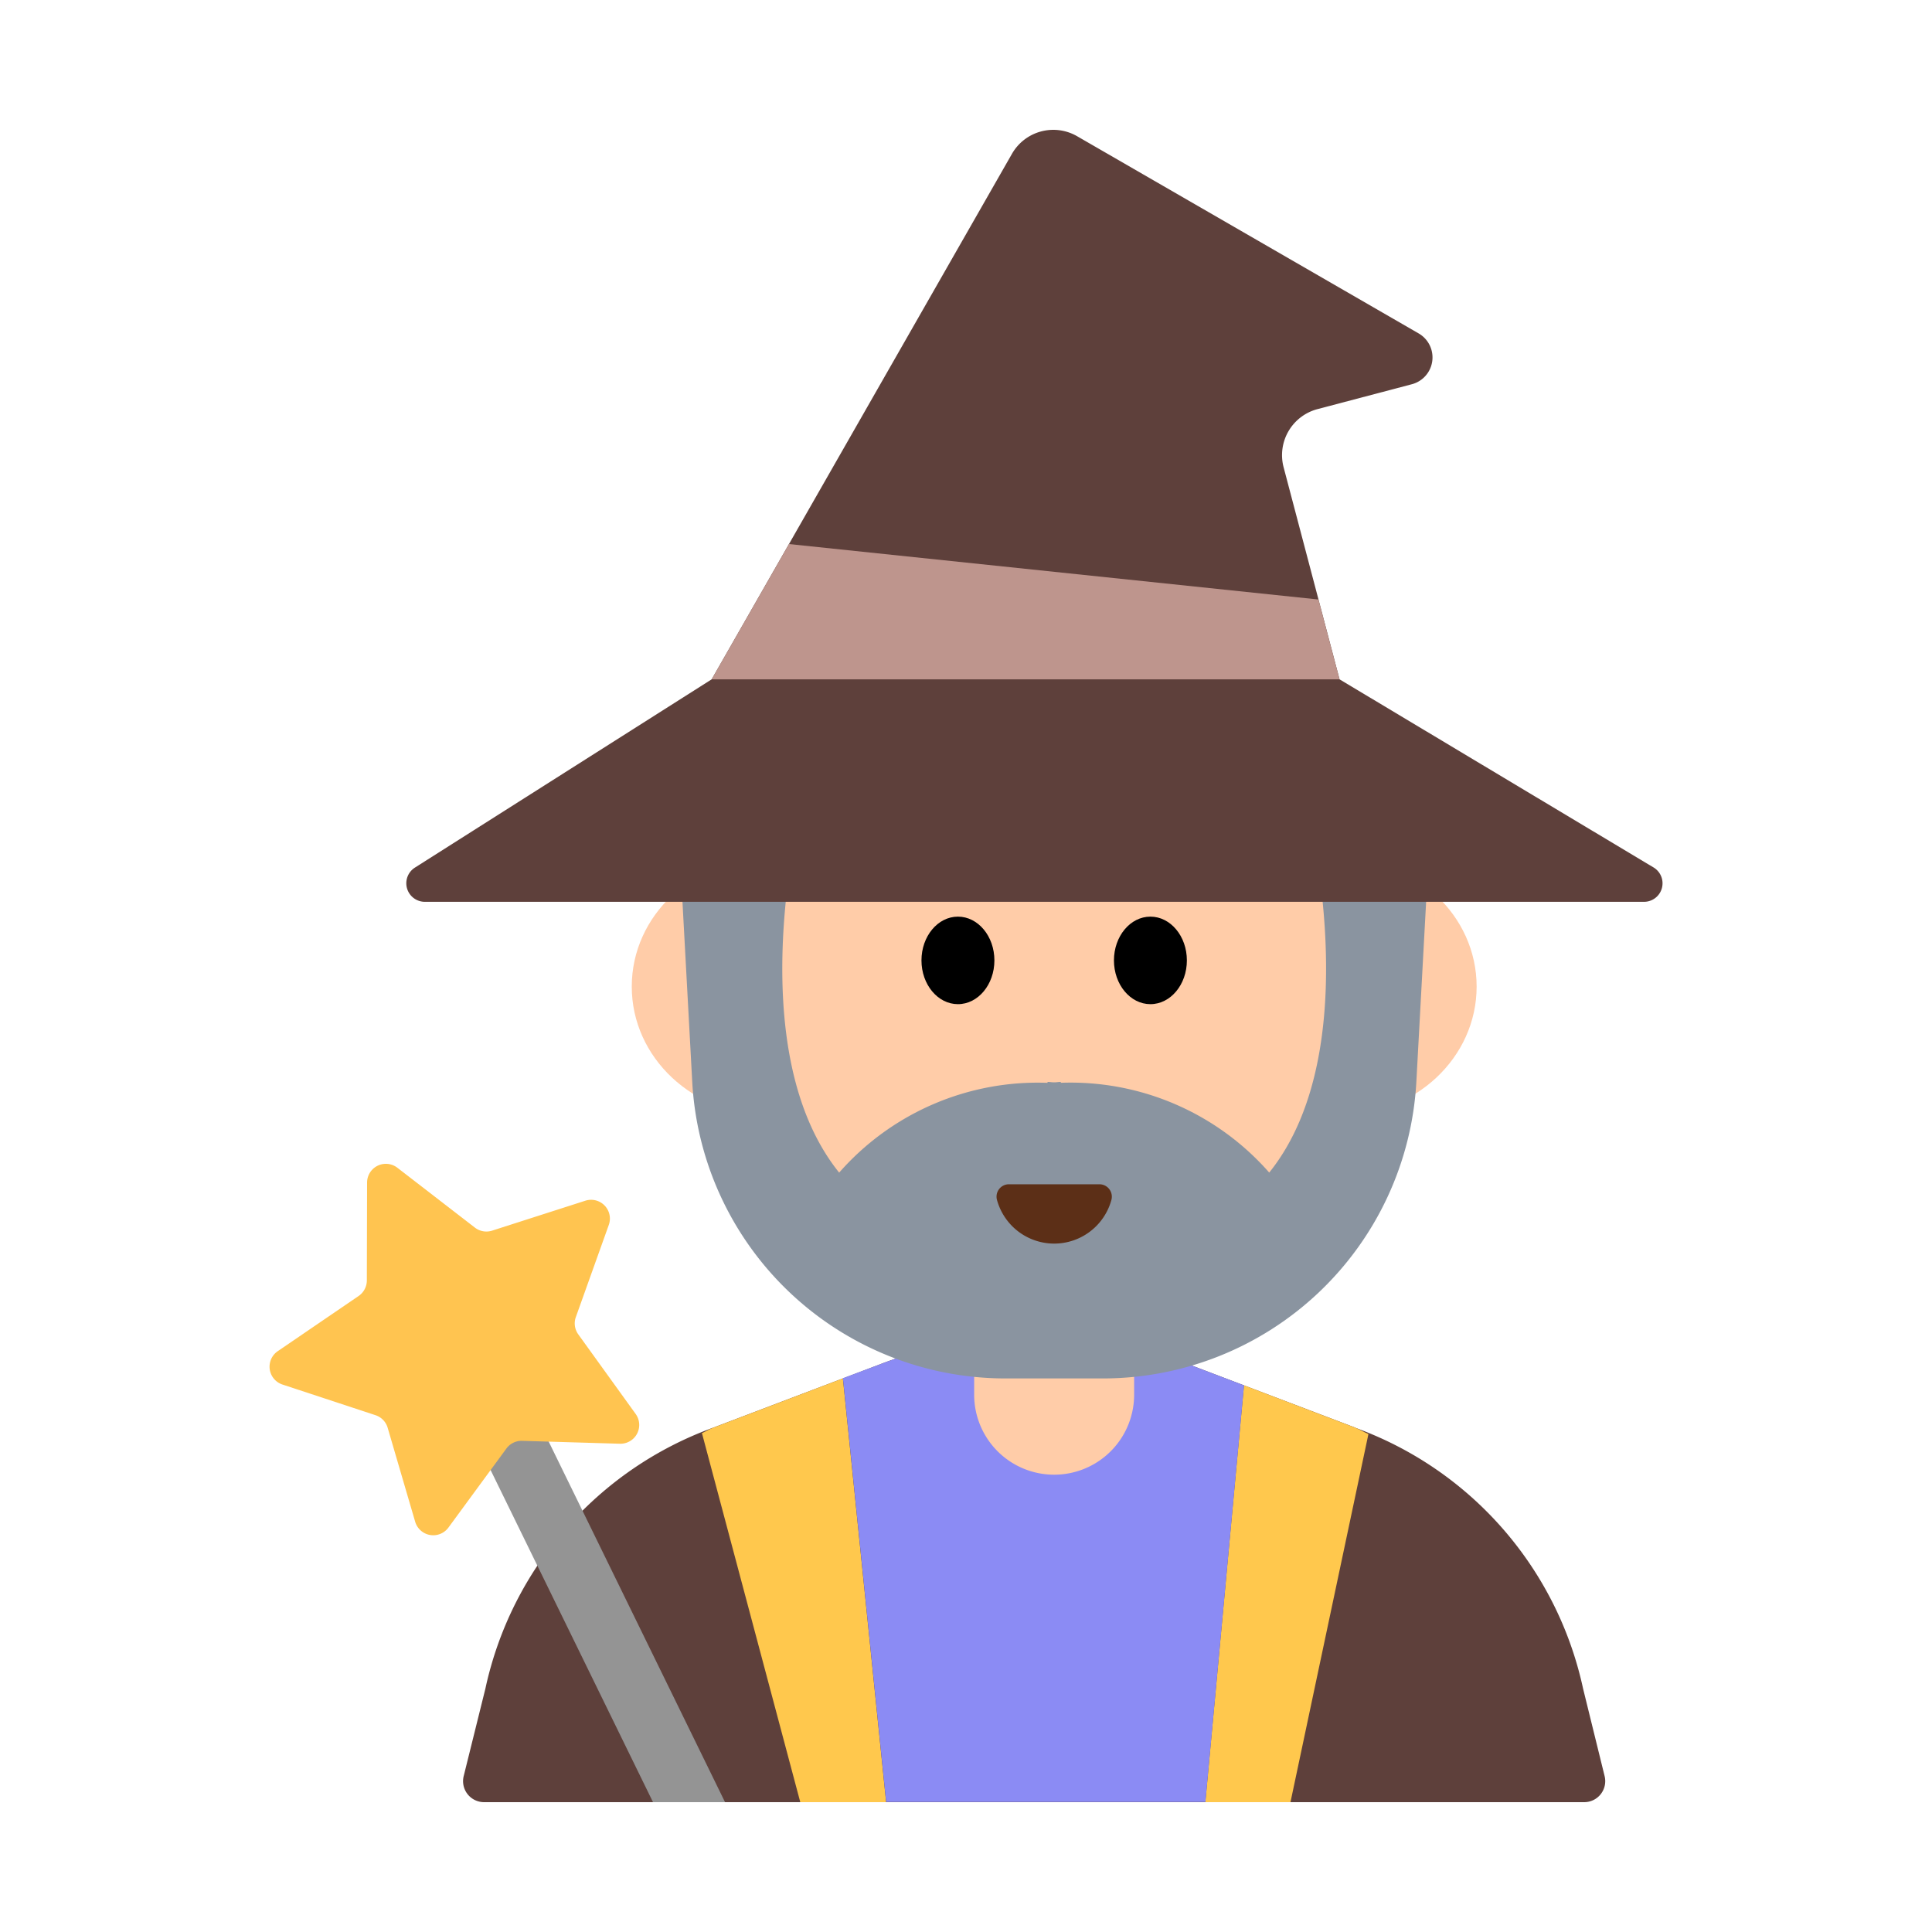 <svg id="Layer_1" data-name="Layer 1" xmlns="http://www.w3.org/2000/svg" viewBox="0 0 40 40"><defs><style>.cls-1{fill:#5e403b;}.cls-2{fill:#ffc84d;}.cls-3{fill:#8b8bf4;}.cls-4{fill:#ffcca8;}.cls-5{fill:#8a94a0;}.cls-6{fill:#5c2f17;}.cls-7{fill:#949494;}.cls-8{fill:#ffc450;}.cls-9{fill:#be958d;}.cls-10{fill:none;}</style></defs><path class="cls-1" d="M28.063,29.559l-3.488-1.325a8.9,8.9,0,0,0-6.323,0l-3.489,1.325a7.409,7.409,0,0,0-4.713,5.4L9.6,36.773a.435.435,0,0,0,.422.539H32.8a.435.435,0,0,0,.422-.539l-.446-1.812a7.408,7.408,0,0,0-4.714-5.4Z"/><path class="cls-2" d="M17.451,28.538,14.763,29.56c-.08.03-.151.077-.23.111l2.036,7.641h1.777l-.895-8.774Z"/><path class="cls-2" d="M28.063,29.56l-2.308-.878h0l-.8,8.63h1.763l1.614-7.622C28.241,29.651,28.158,29.6,28.063,29.56Z"/><path class="cls-3" d="M25.755,28.682l-1.18-.448a8.91,8.91,0,0,0-6.323,0l-.8.3h0l.895,8.774h6.61l.8-8.63Z"/><path class="cls-4" d="M20.17,27.22h3.311a0,0,0,0,1,0,0v1.656a1.656,1.656,0,0,1-1.656,1.656h0a1.656,1.656,0,0,1-1.656-1.656V27.22A0,0,0,0,1,20.17,27.22Z"/><ellipse class="cls-4" cx="21.826" cy="20.041" rx="7.092" ry="8.156"/><ellipse class="cls-4" cx="15.919" cy="20.426" rx="2.839" ry="2.663"/><ellipse class="cls-4" cx="27.733" cy="20.426" rx="2.839" ry="2.663"/><ellipse cx="19.833" cy="19.884" rx="0.755" ry="0.906"/><ellipse cx="23.818" cy="19.884" rx="0.755" ry="0.906"/><path class="cls-5" d="M27.042,16.628s1.322,5.056-.764,7.649a5.471,5.471,0,0,0-4.315-1.859V22.4c-.049,0-.089.009-.137.009s-.088-.009-.138-.009v.019a5.467,5.467,0,0,0-4.314,1.859c-2.087-2.593-.764-7.649-.764-7.649l-2.6-.16.322,5.927a6.494,6.494,0,0,0,6.486,6.143h2.023A6.5,6.5,0,0,0,29.324,22.4l.322-5.927Z"/><path class="cls-6" d="M22.765,24.519a.257.257,0,0,1,.245.326,1.228,1.228,0,0,1-2.368,0,.256.256,0,0,1,.245-.326Z"/><polygon class="cls-7" points="15.011 37.312 10.898 28.902 9.695 29.49 13.52 37.312 15.011 37.312"/><path class="cls-8" d="M12.836,29.891l-2.027-.06a.389.389,0,0,0-.325.16l-1.2,1.636a.39.39,0,0,1-.688-.12l-.57-1.947a.388.388,0,0,0-.252-.26L5.85,28.666a.389.389,0,0,1-.1-.691l1.675-1.143a.391.391,0,0,0,.17-.32L7.6,24.483a.389.389,0,0,1,.627-.306l1.605,1.239a.388.388,0,0,0,.357.063l1.931-.62a.389.389,0,0,1,.485.5l-.683,1.91a.388.388,0,0,0,.051.358l1.186,1.645A.389.389,0,0,1,12.836,29.891Z"/><path class="cls-1" d="M8.793,18.671H34.034a.383.383,0,0,0,.2-.712l-6.5-3.894L26.575,9.671a.985.985,0,0,1,.7-1.2l1.949-.514A.574.574,0,0,0,29.366,6.9L22.3,2.82a.986.986,0,0,0-1.348.364L14.734,14.065l-6.147,3.9A.384.384,0,0,0,8.793,18.671Z"/><polygon class="cls-9" points="16.335 11.264 27.297 12.412 27.733 14.065 14.734 14.065 16.335 11.264"/><rect class="cls-10" width="40" height="40"/></svg>